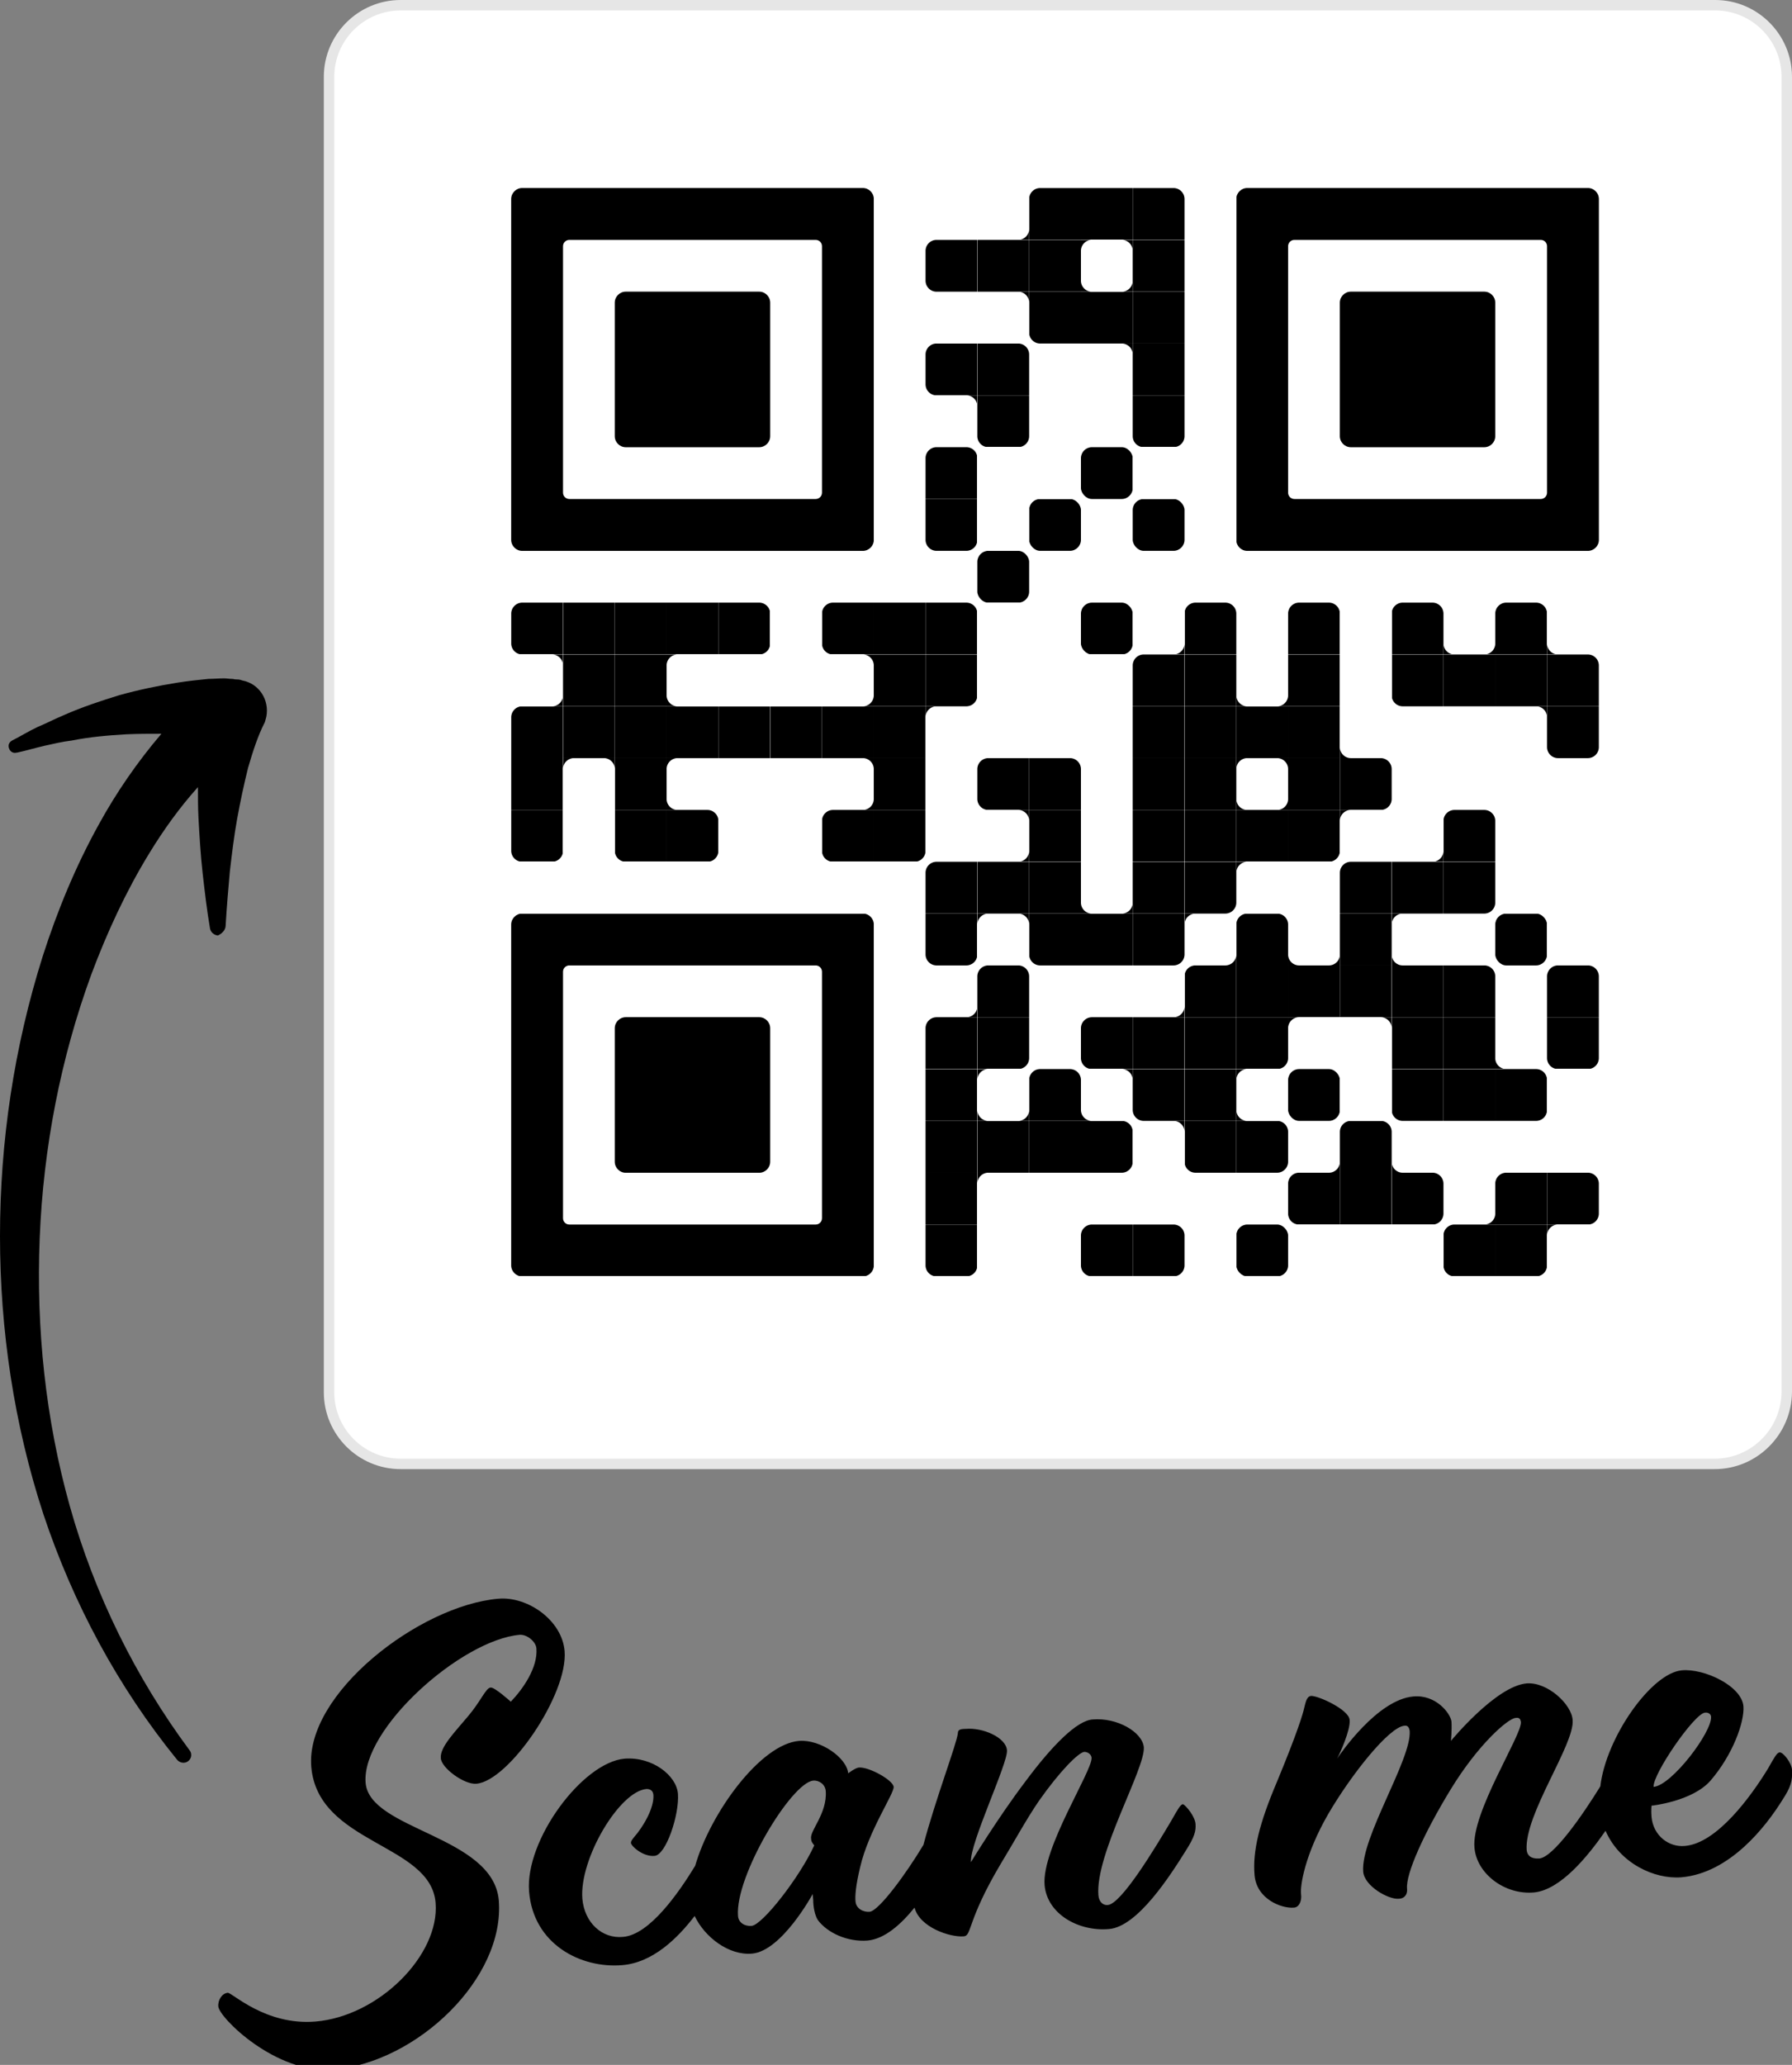 <?xml version="1.0" encoding="utf-8"?>
<!-- Generator: Adobe Illustrator 23.0.4, SVG Export Plug-In . SVG Version: 6.00 Build 0)  -->
<svg version="1.1" id="arrow-frame" xmlns="http://www.w3.org/2000/svg" xmlns:xlink="http://www.w3.org/1999/xlink" x="0px"
	 y="0px" viewBox="0 0 343.1 395.1" style="enable-background:new 0 0 343.1 395.1;" xml:space="preserve">
<rect x="0" y="0" width="343.1" height="395.1" fill="#808080" stroke="none"/>
<style type="text/css">
	.frame-color{fill:#000000;}
	.background-color{fill:#ffffff;}
	.text-color{fill:#FFFFFF;}
	.outline{fill:#E6E6E6;}
</style>
<path id="WhiteBackground" class="background-color" d="M328.4,1H76.7C69.1,1,63,7.2,63,14.7v251.7c0,7.6,6.2,13.7,13.7,13.7h251.6
	c7.6,0,13.7-6.2,13.8-13.7V14.7C342.1,7.1,335.9,1,328.4,1z"/>
<path id="Outline" class="outline" d="M328.3,281.1H76.7c-8.1,0-14.7-6.6-14.7-14.7V14.7C62,6.6,68.6,0,76.7,0h251.7
	c8.1,0,14.7,6.6,14.7,14.7v251.7C343,274.5,336.4,281.1,328.3,281.1z M76.7,2C69.7,2,64,7.7,64,14.7v251.7c0,7,5.7,12.7,12.7,12.7
	h251.6c7,0,12.7-5.7,12.8-12.7V14.7c0-7-5.7-12.7-12.7-12.7H76.7z"/>

	<path id="CallToActionArrow" class="frame-color" d="M43.2,177.1L43.2,177.1
	c0.2-3.4,0.5-6.9,0.8-10.3c0.4-3.4,0.8-6.8,1.4-10.1c0.6-3.3,1.3-6.6,2.1-9.8c0.9-3.1,1.9-6.2,3.2-8.7l0,0c0.1-0.3,0.2-0.7,0.3-1.1
	c0.6-3.2-1.4-6.3-4.6-6.9l-0.3-0.1c-0.4-0.1-0.6-0.1-0.9-0.1c-0.3,0-0.5-0.1-0.8-0.1c-0.5,0-1-0.1-1.5-0.1c-1,0-2,0.1-3,0.1
	c-2,0.2-3.9,0.4-5.8,0.7c-3.8,0.6-7.6,1.4-11.2,2.4c-3.6,1.1-7.2,2.3-10.6,3.8c-1.7,0.7-3.4,1.6-5.1,2.3c-1.7,0.8-3.3,1.8-4.9,2.6
	c-0.5,0.3-0.8,0.8-0.6,1.4c0.2,0.7,0.8,1.1,1.5,0.9h0.1c1.8-0.4,3.5-0.9,5.2-1.3c1.8-0.4,3.5-0.8,5.2-1c3.5-0.7,7-1,10.5-1.2
	c2.2-0.1,4.5-0.1,6.7-0.1c-4.6,5.4-8.6,11.2-11.9,17.2c-4.5,8.1-8,16.6-10.8,25.3C2.7,200.3,0,218.4,0,236.5c0,18,2.7,36.1,8.3,53.2
	c5.7,17.1,14.3,33.1,25.6,47c0.5,0.6,1.4,0.8,2.1,0.3c0.7-0.5,0.8-1.5,0.3-2.1l0,0c-10.4-14-18.2-29.9-22.9-46.6s-6.5-34.2-5.8-51.4
	c0.7-17.3,4-34.4,9.9-50.5c3-8,6.6-15.8,11-23c2.8-4.6,5.9-8.9,9.4-12.8c0,2,0,3.9,0.1,5.9c0.2,3.6,0.4,7.1,0.8,10.6
	c0.4,3.5,0.8,7,1.4,10.5c0.1,0.7,0.7,1.3,1.5,1.4C42.4,178.7,43.2,178,43.2,177.1z"></path>
	<g transform="rotate(-5) translate(-45 15)">
		
	</g>
<path id="CallToAction" class="frame-color" d="M97.8,325.6c2.3-2.4,5.2-6.5,4.9-10.2c-0.1-1.3-1.8-2.7-3.2-2.6c-11.2,1-30.3,18-29.5,28.3
	c0.7,9.1,24.4,10.1,25.5,22.5c1.2,14.9-15.6,31-31.7,32.4c-11,0.9-21.9-10-22-12.1c-0.1-1.2,0.7-2.5,1.8-2.6
	c0.8-0.1,7.2,6.3,16.8,5.5c12.1-1,23.8-12.7,23-22.7c-0.9-11.4-22.5-11.2-23.8-26c-1.2-14,20.7-30.9,35.8-32.2
	c5.6-0.5,12.2,4.1,12.7,10c0.7,8.3-10.7,24.9-16.9,25.4c-2.3,0.2-6.7-3-6.8-4.9c-0.2-2.1,2.7-5,5.2-8c2.4-2.8,3.4-5.4,4.3-5.5
	C94.6,322.7,97.8,325.6,97.8,325.6z M228.9,349c0.1,1.3-0.2,2.5-1.8,5c-3,4.8-9.3,14.7-14.8,15.1c-5.7,0.5-11.8-2.8-12.3-8.4
	c-0.6-7,9.2-21.9,9-24.4c-0.1-0.7-0.8-1.1-1.4-1.1c-1.1,0.1-4.7,3.7-8.7,9.4c-2.4,3.5-4.9,8.1-7.4,12.2c-6.4,10.8-5.4,13.6-7,13.7
	c-2.6,0.2-8.4-1.7-9.4-5.5c-2.6,3.2-5.7,6-9,6.3c-3.9,0.3-7.7-1.5-9.5-3.9c-0.6-0.9-0.9-2.6-0.9-3.8l-0.1-1.2
	c0,0-5.9,10.9-11.6,11.4c-4.5,0.4-9.1-3.2-11-7.2c-3.3,4.3-8,8.9-13.8,9.4c-8,0.7-17.1-4-17.9-14.1c-0.8-9.8,10.2-24.7,18.3-25.4
	c5.3-0.4,9.9,3.2,10.2,6.7c0.3,4-2.3,11.8-4.5,11.9c-2.2,0.2-4.5-1.9-4.5-2.5c0-0.3,0.2-0.6,0.7-1.2c1.5-1.7,3.8-5.4,3.6-8
	c-0.1-0.8-0.6-1.1-1.3-1.1c-5.2,0.4-12.9,13.4-12.3,21c0.4,4.6,3.8,7.7,7.8,7.3c5-0.4,10.5-8.2,13.8-13.6
	c2.9-10.1,12.5-23.3,19.9-23.9c4.1-0.3,9.1,3.2,9.4,6.2c0,0,1.3-1,2-1.1c1.9-0.2,6.6,2.4,6.7,3.7c0.1,1.3-4.8,8.4-6.4,15.3
	c-0.9,3.7-1,5.7-0.9,6.6c0.1,1.4,1.5,2.1,2.7,2c1.8-0.2,7-7.3,10.3-12.8c2.4-9,6.4-19.4,6.6-21.4c0-0.6,0.4-0.8,1.5-0.8
	c3.2-0.3,7.7,1.6,7.9,4.1s-7.2,17.9-6.9,21.4c0,0,5.1-8.4,10.4-15.4c5.2-7,9.9-11.7,12.9-11.9c4.7-0.4,9.5,2.4,9.8,5.3
	c0.3,4.1-9.3,20.4-8.7,28.3c0.1,1.4,1,2,1.8,1.9c2.6-0.2,9-10.8,12.2-16.2c1.3-2.3,1.7-3,2.2-3.1C227.2,345.6,228.8,347.6,228.9,349
	z M158.1,342.7c-0.1-1.3-1.3-2.1-2.4-2c-4.2,0.4-15,18.3-14.4,25.9c0.1,1.3,1.3,2,2.6,1.9c2.1-0.2,9.2-9.3,12-15.4
	c-0.3-0.4-0.6-0.7-0.6-1.3C155,350.3,158.4,347,158.1,342.7z M341.2,344.5c-3,4.8-9.9,13.9-19.3,14.7c-5.2,0.4-11.8-2.7-14.5-8.9
	c-3.4,4.9-8.6,11.3-13.7,11.8c-5.6,0.5-11-3.6-11.4-8.6c-0.6-6.7,9.1-21.5,8.9-24c-0.1-0.6-0.3-0.9-1-0.8
	c-1.5,0.1-7.2,5.1-12.4,13.6c-5.2,8.5-8.7,16.3-8.4,19.1c0.1,1.3-0.7,1.9-1.6,1.9c-1.9,0.2-6.6-2.4-6.8-5.2
	c-0.5-6.5,9.3-21.5,8.9-26.9c-0.1-0.7-0.4-1.1-1-1c-2.9,0.2-10.1,9.2-14.6,16.9c-4.5,7.8-5.4,13.8-5.2,15.3s-0.5,2.6-1.4,2.6
	c-2.3,0.2-7.1-1.6-7.5-6.2s0.9-9.9,4.3-17.9c3.9-9.4,5-13.1,5.2-14.1c0.3-1.2,0.5-2.2,1.3-2.3c1.3-0.1,7.3,2.6,7.4,4.6
	c0.2,1.9-1.9,6.5-2.4,7.4c0.6-0.9,7.7-11.3,14.6-11.9c4.3-0.4,7.1,3.2,7.3,4.8c0.1,1.6-0.1,3.7-0.1,3.7s8.6-10.5,14.5-11
	c4-0.3,8.6,4,8.8,7c0.4,4.7-9.3,18.1-8.8,24.9c0.1,1,0.8,1.7,2.4,1.6c2.7-0.2,8.3-8.3,11.7-13.8c1.1-9.4,9.8-21.7,15.6-22.2
	c4.3-0.4,11.5,3,11.8,6.9c0.2,3-2,9.2-6.3,14.2c-3.5,4-11.3,4.8-11.3,4.8s-0.1,1,0,2.1c0.3,3.6,3.3,5.9,6.4,5.6
	c6.1-0.5,12.6-9.4,15.9-14.8c1.3-2.3,1.7-3,2.2-3.1c0.7-0.1,2.3,2,2.4,3.3C343.2,340.8,342.9,341.9,341.2,344.5z M316.6,341.9
	c3.5-0.3,11.2-10.5,11-13.4c0-0.5-0.5-0.9-1.2-0.8C324.3,328,316.4,339.5,316.6,341.9z"/>

<svg xmlns="http://www.w3.org/2000/svg" xmlns:xlink="http://www.w3.org/1999/xlink" version="1.1" width="268" height="268" viewBox="0 0 2000 2000" x="68" y="6.1" shape-rendering="crispEdges"><defs/><rect x="0" y="0" width="2000" height="2000" fill="#ffffff"/><svg viewBox="0 0 4 4" x="889" y="223" width="74" height="74" shape-rendering="auto"><path fill="#000000" d="M3.15,4A0.85,0.85,0,0,0,4,3.15V4Z"/></svg><svg viewBox="0 0 4 4" x="963" y="223" width="74" height="74" shape-rendering="auto"><path fill="#000000" d="M0.85,0A0.85,0.85,0,0,0,0,0.85V4H4V0H0.85Z"/></svg><svg viewBox="0 0 4 4" x="1037" y="223" width="74" height="74" shape-rendering="auto"><rect fill="#000000" width="4" height="4"/></svg><svg viewBox="0 0 4 4" x="1111" y="223" width="74" height="74" shape-rendering="auto"><path fill="#000000" d="M3.15,0A0.85,0.85,0,0,1,4,0.85V4H0V0H3.15Z"/></svg><svg viewBox="0 0 4 4" x="815" y="297" width="74" height="74" shape-rendering="auto"><path fill="#000000" d="M3.15,0H0.85A0.85,0.85,0,0,0,0,0.85v2.3A0.85,0.85,0,0,0,0.85,4H4V0Z"/></svg><svg viewBox="0 0 4 4" x="889" y="297" width="74" height="74" shape-rendering="auto"><rect fill="#000000" width="4" height="4"/></svg><svg viewBox="0 0 4 4" x="963" y="297" width="74" height="74" shape-rendering="auto"><rect fill="#000000" width="4" height="4"/></svg><svg viewBox="0 0 4 4" x="1037" y="297" width="74" height="74" shape-rendering="auto"><path fill="#000000" d="M0.85,0H0V0.85A0.85,0.85,0,0,1,0.85,0Z"/></svg><svg viewBox="0 0 4 4" x="1037" y="297" width="74" height="74" shape-rendering="auto"><path fill="#000000" d="M4,0.85V0H3.15A0.85,0.85,0,0,1,4,0.85Z"/></svg><svg viewBox="0 0 4 4" x="1037" y="297" width="74" height="74" shape-rendering="auto"><path fill="#000000" d="M3.15,4A0.85,0.85,0,0,0,4,3.15V4Z"/></svg><svg viewBox="0 0 4 4" x="1037" y="297" width="74" height="74" shape-rendering="auto"><path fill="#000000" d="M0.85,4A0.85,0.85,0,0,1,0,3.15V4Z"/></svg><svg viewBox="0 0 4 4" x="1111" y="297" width="74" height="74" shape-rendering="auto"><rect fill="#000000" width="4" height="4"/></svg><svg viewBox="0 0 4 4" x="889" y="371" width="74" height="74" shape-rendering="auto"><path fill="#000000" d="M4,0.85V0H3.15A0.85,0.85,0,0,1,4,0.85Z"/></svg><svg viewBox="0 0 4 4" x="963" y="371" width="74" height="74" shape-rendering="auto"><path fill="#000000" d="M0,3.15A0.85,0.85,0,0,0,0.85,4H4V0H0V3.15Z"/></svg><svg viewBox="0 0 4 4" x="1037" y="371" width="74" height="74" shape-rendering="auto"><rect fill="#000000" width="4" height="4"/></svg><svg viewBox="0 0 4 4" x="1111" y="371" width="74" height="74" shape-rendering="auto"><rect fill="#000000" width="4" height="4"/></svg><svg viewBox="0 0 4 4" x="815" y="445" width="74" height="74" shape-rendering="auto"><path fill="#000000" d="M3.15,0H0.85A0.85,0.85,0,0,0,0,0.85v2.3A0.85,0.85,0,0,0,0.85,4H4V0Z"/></svg><svg viewBox="0 0 4 4" x="889" y="445" width="74" height="74" shape-rendering="auto"><path fill="#000000" d="M3.15,0A0.85,0.85,0,0,1,4,0.85V4H0V0H3.15Z"/></svg><svg viewBox="0 0 4 4" x="1037" y="445" width="74" height="74" shape-rendering="auto"><path fill="#000000" d="M4,0.85V0H3.15A0.85,0.85,0,0,1,4,0.85Z"/></svg><svg viewBox="0 0 4 4" x="1111" y="445" width="74" height="74" shape-rendering="auto"><rect fill="#000000" width="4" height="4"/></svg><svg viewBox="0 0 4 4" x="815" y="519" width="74" height="74" shape-rendering="auto"><path fill="#000000" d="M4,0.85V0H3.15A0.85,0.85,0,0,1,4,0.85Z"/></svg><svg viewBox="0 0 4 4" x="889" y="519" width="74" height="74" shape-rendering="auto"><path fill="#000000" d="M0,3.15A0.85,0.85,0,0,0,0.85,4h2.3A0.85,0.85,0,0,0,4,3.15V0H0V3.15Z"/></svg><svg viewBox="0 0 4 4" x="1111" y="519" width="74" height="74" shape-rendering="auto"><path fill="#000000" d="M0,3.15A0.85,0.85,0,0,0,0.85,4h2.3A0.85,0.85,0,0,0,4,3.15V0H0V3.15Z"/></svg><svg viewBox="0 0 4 4" x="815" y="593" width="74" height="74" shape-rendering="auto"><path fill="#000000" d="M4,3.15V0.85A0.85,0.85,0,0,0,3.15,0H0.85A0.85,0.85,0,0,0,0,0.85V4H4Z"/></svg><svg viewBox="0 0 4 4" x="1037" y="593" width="74" height="74" shape-rendering="auto"><rect fill="#000000" width="4" height="4" rx="0.85"/></svg><svg viewBox="0 0 4 4" x="815" y="667" width="74" height="74" shape-rendering="auto"><path fill="#000000" d="M0,3.15A0.85,0.85,0,0,0,0.85,4h2.3A0.85,0.85,0,0,0,4,3.15V0H0V3.15Z"/></svg><svg viewBox="0 0 4 4" x="963" y="667" width="74" height="74" shape-rendering="auto"><rect fill="#000000" width="4" height="4" rx="0.85"/></svg><svg viewBox="0 0 4 4" x="1111" y="667" width="74" height="74" shape-rendering="auto"><rect fill="#000000" width="4" height="4" rx="0.85"/></svg><svg viewBox="0 0 4 4" x="889" y="741" width="74" height="74" shape-rendering="auto"><rect fill="#000000" width="4" height="4" rx="0.85"/></svg><svg viewBox="0 0 4 4" x="223" y="815" width="74" height="74" shape-rendering="auto"><path fill="#000000" d="M3.15,0H0.85A0.85,0.85,0,0,0,0,0.85v2.3A0.85,0.85,0,0,0,0.85,4H4V0Z"/></svg><svg viewBox="0 0 4 4" x="297" y="815" width="74" height="74" shape-rendering="auto"><rect fill="#000000" width="4" height="4"/></svg><svg viewBox="0 0 4 4" x="371" y="815" width="74" height="74" shape-rendering="auto"><rect fill="#000000" width="4" height="4"/></svg><svg viewBox="0 0 4 4" x="445" y="815" width="74" height="74" shape-rendering="auto"><rect fill="#000000" width="4" height="4"/></svg><svg viewBox="0 0 4 4" x="519" y="815" width="74" height="74" shape-rendering="auto"><path fill="#000000" d="M0.85,4h2.3A0.85,0.85,0,0,0,4,3.15V0.85A0.85,0.85,0,0,0,3.15,0H0V4Z"/></svg><svg viewBox="0 0 4 4" x="667" y="815" width="74" height="74" shape-rendering="auto"><path fill="#000000" d="M3.15,0H0.85A0.85,0.85,0,0,0,0,0.85v2.3A0.85,0.85,0,0,0,0.85,4H4V0Z"/></svg><svg viewBox="0 0 4 4" x="741" y="815" width="74" height="74" shape-rendering="auto"><rect fill="#000000" width="4" height="4"/></svg><svg viewBox="0 0 4 4" x="815" y="815" width="74" height="74" shape-rendering="auto"><path fill="#000000" d="M3.15,0A0.85,0.85,0,0,1,4,0.85V4H0V0H3.15Z"/></svg><svg viewBox="0 0 4 4" x="1037" y="815" width="74" height="74" shape-rendering="auto"><rect fill="#000000" width="4" height="4" rx="0.85"/></svg><svg viewBox="0 0 4 4" x="1111" y="815" width="74" height="74" shape-rendering="auto"><path fill="#000000" d="M3.15,4A0.85,0.85,0,0,0,4,3.15V4Z"/></svg><svg viewBox="0 0 4 4" x="1185" y="815" width="74" height="74" shape-rendering="auto"><path fill="#000000" d="M4,3.15V0.85A0.85,0.85,0,0,0,3.15,0H0.85A0.85,0.85,0,0,0,0,0.85V4H4Z"/></svg><svg viewBox="0 0 4 4" x="1333" y="815" width="74" height="74" shape-rendering="auto"><path fill="#000000" d="M4,3.15V0.85A0.85,0.85,0,0,0,3.15,0H0.85A0.85,0.85,0,0,0,0,0.85V4H4Z"/></svg><svg viewBox="0 0 4 4" x="1481" y="815" width="74" height="74" shape-rendering="auto"><path fill="#000000" d="M4,3.15V0.85A0.85,0.85,0,0,0,3.15,0H0.85A0.85,0.85,0,0,0,0,0.85V4H4Z"/></svg><svg viewBox="0 0 4 4" x="1555" y="815" width="74" height="74" shape-rendering="auto"><path fill="#000000" d="M3.15,4A0.85,0.85,0,0,0,4,3.15V4Z"/></svg><svg viewBox="0 0 4 4" x="1555" y="815" width="74" height="74" shape-rendering="auto"><path fill="#000000" d="M0.85,4A0.85,0.85,0,0,1,0,3.15V4Z"/></svg><svg viewBox="0 0 4 4" x="1629" y="815" width="74" height="74" shape-rendering="auto"><path fill="#000000" d="M4,3.15V0.85A0.85,0.85,0,0,0,3.15,0H0.85A0.85,0.85,0,0,0,0,0.85V4H4Z"/></svg><svg viewBox="0 0 4 4" x="1703" y="815" width="74" height="74" shape-rendering="auto"><path fill="#000000" d="M0.85,4A0.85,0.85,0,0,1,0,3.15V4Z"/></svg><svg viewBox="0 0 4 4" x="223" y="889" width="74" height="74" shape-rendering="auto"><path fill="#000000" d="M4,0.85V0H3.15A0.85,0.85,0,0,1,4,0.85Z"/></svg><svg viewBox="0 0 4 4" x="223" y="889" width="74" height="74" shape-rendering="auto"><path fill="#000000" d="M3.15,4A0.85,0.85,0,0,0,4,3.15V4Z"/></svg><svg viewBox="0 0 4 4" x="297" y="889" width="74" height="74" shape-rendering="auto"><rect fill="#000000" width="4" height="4"/></svg><svg viewBox="0 0 4 4" x="371" y="889" width="74" height="74" shape-rendering="auto"><rect fill="#000000" width="4" height="4"/></svg><svg viewBox="0 0 4 4" x="445" y="889" width="74" height="74" shape-rendering="auto"><path fill="#000000" d="M0.85,0H0V0.85A0.85,0.85,0,0,1,0.85,0Z"/></svg><svg viewBox="0 0 4 4" x="445" y="889" width="74" height="74" shape-rendering="auto"><path fill="#000000" d="M0.85,4A0.85,0.85,0,0,1,0,3.15V4Z"/></svg><svg viewBox="0 0 4 4" x="667" y="889" width="74" height="74" shape-rendering="auto"><path fill="#000000" d="M4,0.85V0H3.15A0.85,0.85,0,0,1,4,0.85Z"/></svg><svg viewBox="0 0 4 4" x="667" y="889" width="74" height="74" shape-rendering="auto"><path fill="#000000" d="M3.15,4A0.85,0.85,0,0,0,4,3.15V4Z"/></svg><svg viewBox="0 0 4 4" x="741" y="889" width="74" height="74" shape-rendering="auto"><rect fill="#000000" width="4" height="4"/></svg><svg viewBox="0 0 4 4" x="815" y="889" width="74" height="74" shape-rendering="auto"><path fill="#000000" d="M4,3.15A0.85,0.85,0,0,1,3.15,4H0V0H4V3.15Z"/></svg><svg viewBox="0 0 4 4" x="1111" y="889" width="74" height="74" shape-rendering="auto"><path fill="#000000" d="M0.85,0A0.85,0.85,0,0,0,0,0.85V4H4V0H0.85Z"/></svg><svg viewBox="0 0 4 4" x="1185" y="889" width="74" height="74" shape-rendering="auto"><rect fill="#000000" width="4" height="4"/></svg><svg viewBox="0 0 4 4" x="1259" y="889" width="74" height="74" shape-rendering="auto"><path fill="#000000" d="M3.15,4A0.85,0.85,0,0,0,4,3.15V4Z"/></svg><svg viewBox="0 0 4 4" x="1259" y="889" width="74" height="74" shape-rendering="auto"><path fill="#000000" d="M0.85,4A0.85,0.85,0,0,1,0,3.15V4Z"/></svg><svg viewBox="0 0 4 4" x="1333" y="889" width="74" height="74" shape-rendering="auto"><rect fill="#000000" width="4" height="4"/></svg><svg viewBox="0 0 4 4" x="1481" y="889" width="74" height="74" shape-rendering="auto"><path fill="#000000" d="M0,3.15A0.85,0.85,0,0,0,0.85,4H4V0H0V3.15Z"/></svg><svg viewBox="0 0 4 4" x="1555" y="889" width="74" height="74" shape-rendering="auto"><rect fill="#000000" width="4" height="4"/></svg><svg viewBox="0 0 4 4" x="1629" y="889" width="74" height="74" shape-rendering="auto"><rect fill="#000000" width="4" height="4"/></svg><svg viewBox="0 0 4 4" x="1703" y="889" width="74" height="74" shape-rendering="auto"><path fill="#000000" d="M3.15,0A0.85,0.85,0,0,1,4,0.85V4H0V0H3.15Z"/></svg><svg viewBox="0 0 4 4" x="223" y="963" width="74" height="74" shape-rendering="auto"><path fill="#000000" d="M0.85,0A0.85,0.85,0,0,0,0,0.85V4H4V0H0.85Z"/></svg><svg viewBox="0 0 4 4" x="297" y="963" width="74" height="74" shape-rendering="auto"><rect fill="#000000" width="4" height="4"/></svg><svg viewBox="0 0 4 4" x="371" y="963" width="74" height="74" shape-rendering="auto"><rect fill="#000000" width="4" height="4"/></svg><svg viewBox="0 0 4 4" x="445" y="963" width="74" height="74" shape-rendering="auto"><rect fill="#000000" width="4" height="4"/></svg><svg viewBox="0 0 4 4" x="519" y="963" width="74" height="74" shape-rendering="auto"><rect fill="#000000" width="4" height="4"/></svg><svg viewBox="0 0 4 4" x="593" y="963" width="74" height="74" shape-rendering="auto"><rect fill="#000000" width="4" height="4"/></svg><svg viewBox="0 0 4 4" x="667" y="963" width="74" height="74" shape-rendering="auto"><rect fill="#000000" width="4" height="4"/></svg><svg viewBox="0 0 4 4" x="741" y="963" width="74" height="74" shape-rendering="auto"><rect fill="#000000" width="4" height="4"/></svg><svg viewBox="0 0 4 4" x="815" y="963" width="74" height="74" shape-rendering="auto"><path fill="#000000" d="M0.85,0H0V0.85A0.85,0.85,0,0,1,0.85,0Z"/></svg><svg viewBox="0 0 4 4" x="1111" y="963" width="74" height="74" shape-rendering="auto"><rect fill="#000000" width="4" height="4"/></svg><svg viewBox="0 0 4 4" x="1185" y="963" width="74" height="74" shape-rendering="auto"><rect fill="#000000" width="4" height="4"/></svg><svg viewBox="0 0 4 4" x="1259" y="963" width="74" height="74" shape-rendering="auto"><rect fill="#000000" width="4" height="4"/></svg><svg viewBox="0 0 4 4" x="1333" y="963" width="74" height="74" shape-rendering="auto"><rect fill="#000000" width="4" height="4"/></svg><svg viewBox="0 0 4 4" x="1407" y="963" width="74" height="74" shape-rendering="auto"><path fill="#000000" d="M0.85,4A0.85,0.85,0,0,1,0,3.15V4Z"/></svg><svg viewBox="0 0 4 4" x="1629" y="963" width="74" height="74" shape-rendering="auto"><path fill="#000000" d="M4,0.85V0H3.15A0.85,0.85,0,0,1,4,0.85Z"/></svg><svg viewBox="0 0 4 4" x="1703" y="963" width="74" height="74" shape-rendering="auto"><path fill="#000000" d="M0,3.15A0.85,0.85,0,0,0,0.85,4h2.3A0.85,0.85,0,0,0,4,3.15V0H0V3.15Z"/></svg><svg viewBox="0 0 4 4" x="223" y="1037" width="74" height="74" shape-rendering="auto"><rect fill="#000000" width="4" height="4"/></svg><svg viewBox="0 0 4 4" x="297" y="1037" width="74" height="74" shape-rendering="auto"><path fill="#000000" d="M0.85,0H0V0.85A0.85,0.85,0,0,1,0.85,0Z"/></svg><svg viewBox="0 0 4 4" x="297" y="1037" width="74" height="74" shape-rendering="auto"><path fill="#000000" d="M4,0.85V0H3.15A0.85,0.85,0,0,1,4,0.85Z"/></svg><svg viewBox="0 0 4 4" x="371" y="1037" width="74" height="74" shape-rendering="auto"><rect fill="#000000" width="4" height="4"/></svg><svg viewBox="0 0 4 4" x="445" y="1037" width="74" height="74" shape-rendering="auto"><path fill="#000000" d="M0.85,0H0V0.85A0.85,0.85,0,0,1,0.85,0Z"/></svg><svg viewBox="0 0 4 4" x="445" y="1037" width="74" height="74" shape-rendering="auto"><path fill="#000000" d="M0.85,4A0.85,0.85,0,0,1,0,3.15V4Z"/></svg><svg viewBox="0 0 4 4" x="667" y="1037" width="74" height="74" shape-rendering="auto"><path fill="#000000" d="M4,0.85V0H3.15A0.85,0.85,0,0,1,4,0.85Z"/></svg><svg viewBox="0 0 4 4" x="667" y="1037" width="74" height="74" shape-rendering="auto"><path fill="#000000" d="M3.15,4A0.85,0.85,0,0,0,4,3.15V4Z"/></svg><svg viewBox="0 0 4 4" x="741" y="1037" width="74" height="74" shape-rendering="auto"><rect fill="#000000" width="4" height="4"/></svg><svg viewBox="0 0 4 4" x="889" y="1037" width="74" height="74" shape-rendering="auto"><path fill="#000000" d="M3.15,0H0.85A0.85,0.85,0,0,0,0,0.85v2.3A0.85,0.85,0,0,0,0.85,4H4V0Z"/></svg><svg viewBox="0 0 4 4" x="963" y="1037" width="74" height="74" shape-rendering="auto"><path fill="#000000" d="M3.15,0A0.85,0.85,0,0,1,4,0.85V4H0V0H3.15Z"/></svg><svg viewBox="0 0 4 4" x="1111" y="1037" width="74" height="74" shape-rendering="auto"><rect fill="#000000" width="4" height="4"/></svg><svg viewBox="0 0 4 4" x="1185" y="1037" width="74" height="74" shape-rendering="auto"><rect fill="#000000" width="4" height="4"/></svg><svg viewBox="0 0 4 4" x="1259" y="1037" width="74" height="74" shape-rendering="auto"><path fill="#000000" d="M0.85,0H0V0.85A0.85,0.85,0,0,1,0.85,0Z"/></svg><svg viewBox="0 0 4 4" x="1259" y="1037" width="74" height="74" shape-rendering="auto"><path fill="#000000" d="M4,0.85V0H3.15A0.85,0.85,0,0,1,4,0.85Z"/></svg><svg viewBox="0 0 4 4" x="1259" y="1037" width="74" height="74" shape-rendering="auto"><path fill="#000000" d="M3.15,4A0.85,0.85,0,0,0,4,3.15V4Z"/></svg><svg viewBox="0 0 4 4" x="1259" y="1037" width="74" height="74" shape-rendering="auto"><path fill="#000000" d="M0.85,4A0.85,0.85,0,0,1,0,3.15V4Z"/></svg><svg viewBox="0 0 4 4" x="1333" y="1037" width="74" height="74" shape-rendering="auto"><rect fill="#000000" width="4" height="4"/></svg><svg viewBox="0 0 4 4" x="1407" y="1037" width="74" height="74" shape-rendering="auto"><path fill="#000000" d="M0.85,4h2.3A0.85,0.85,0,0,0,4,3.15V0.85A0.85,0.85,0,0,0,3.15,0H0V4Z"/></svg><svg viewBox="0 0 4 4" x="223" y="1111" width="74" height="74" shape-rendering="auto"><path fill="#000000" d="M0,3.15A0.85,0.85,0,0,0,0.85,4h2.3A0.85,0.85,0,0,0,4,3.15V0H0V3.15Z"/></svg><svg viewBox="0 0 4 4" x="371" y="1111" width="74" height="74" shape-rendering="auto"><path fill="#000000" d="M0,3.15A0.85,0.85,0,0,0,0.85,4H4V0H0V3.15Z"/></svg><svg viewBox="0 0 4 4" x="445" y="1111" width="74" height="74" shape-rendering="auto"><path fill="#000000" d="M0.85,4h2.3A0.85,0.85,0,0,0,4,3.15V0.85A0.85,0.85,0,0,0,3.15,0H0V4Z"/></svg><svg viewBox="0 0 4 4" x="667" y="1111" width="74" height="74" shape-rendering="auto"><path fill="#000000" d="M3.15,0H0.85A0.85,0.85,0,0,0,0,0.85v2.3A0.85,0.85,0,0,0,0.85,4H4V0Z"/></svg><svg viewBox="0 0 4 4" x="741" y="1111" width="74" height="74" shape-rendering="auto"><path fill="#000000" d="M4,3.15A0.85,0.85,0,0,1,3.15,4H0V0H4V3.15Z"/></svg><svg viewBox="0 0 4 4" x="889" y="1111" width="74" height="74" shape-rendering="auto"><path fill="#000000" d="M4,0.85V0H3.15A0.85,0.85,0,0,1,4,0.85Z"/></svg><svg viewBox="0 0 4 4" x="889" y="1111" width="74" height="74" shape-rendering="auto"><path fill="#000000" d="M3.15,4A0.85,0.85,0,0,0,4,3.15V4Z"/></svg><svg viewBox="0 0 4 4" x="963" y="1111" width="74" height="74" shape-rendering="auto"><rect fill="#000000" width="4" height="4"/></svg><svg viewBox="0 0 4 4" x="1111" y="1111" width="74" height="74" shape-rendering="auto"><rect fill="#000000" width="4" height="4"/></svg><svg viewBox="0 0 4 4" x="1185" y="1111" width="74" height="74" shape-rendering="auto"><rect fill="#000000" width="4" height="4"/></svg><svg viewBox="0 0 4 4" x="1259" y="1111" width="74" height="74" shape-rendering="auto"><rect fill="#000000" width="4" height="4"/></svg><svg viewBox="0 0 4 4" x="1333" y="1111" width="74" height="74" shape-rendering="auto"><path fill="#000000" d="M4,3.15A0.85,0.85,0,0,1,3.15,4H0V0H4V3.15Z"/></svg><svg viewBox="0 0 4 4" x="1407" y="1111" width="74" height="74" shape-rendering="auto"><path fill="#000000" d="M0.85,0H0V0.85A0.85,0.85,0,0,1,0.85,0Z"/></svg><svg viewBox="0 0 4 4" x="1481" y="1111" width="74" height="74" shape-rendering="auto"><path fill="#000000" d="M3.15,4A0.85,0.85,0,0,0,4,3.15V4Z"/></svg><svg viewBox="0 0 4 4" x="1555" y="1111" width="74" height="74" shape-rendering="auto"><path fill="#000000" d="M4,3.15V0.85A0.85,0.85,0,0,0,3.15,0H0.85A0.85,0.85,0,0,0,0,0.85V4H4Z"/></svg><svg viewBox="0 0 4 4" x="815" y="1185" width="74" height="74" shape-rendering="auto"><path fill="#000000" d="M0.85,0A0.85,0.85,0,0,0,0,0.85V4H4V0H0.85Z"/></svg><svg viewBox="0 0 4 4" x="889" y="1185" width="74" height="74" shape-rendering="auto"><rect fill="#000000" width="4" height="4"/></svg><svg viewBox="0 0 4 4" x="963" y="1185" width="74" height="74" shape-rendering="auto"><rect fill="#000000" width="4" height="4"/></svg><svg viewBox="0 0 4 4" x="1037" y="1185" width="74" height="74" shape-rendering="auto"><path fill="#000000" d="M3.15,4A0.85,0.85,0,0,0,4,3.15V4Z"/></svg><svg viewBox="0 0 4 4" x="1037" y="1185" width="74" height="74" shape-rendering="auto"><path fill="#000000" d="M0.85,4A0.85,0.85,0,0,1,0,3.15V4Z"/></svg><svg viewBox="0 0 4 4" x="1111" y="1185" width="74" height="74" shape-rendering="auto"><rect fill="#000000" width="4" height="4"/></svg><svg viewBox="0 0 4 4" x="1185" y="1185" width="74" height="74" shape-rendering="auto"><path fill="#000000" d="M4,3.15A0.85,0.85,0,0,1,3.15,4H0V0H4V3.15Z"/></svg><svg viewBox="0 0 4 4" x="1259" y="1185" width="74" height="74" shape-rendering="auto"><path fill="#000000" d="M0.85,0H0V0.85A0.85,0.85,0,0,1,0.85,0Z"/></svg><svg viewBox="0 0 4 4" x="1407" y="1185" width="74" height="74" shape-rendering="auto"><path fill="#000000" d="M0.85,0A0.85,0.85,0,0,0,0,0.85V4H4V0H0.85Z"/></svg><svg viewBox="0 0 4 4" x="1481" y="1185" width="74" height="74" shape-rendering="auto"><rect fill="#000000" width="4" height="4"/></svg><svg viewBox="0 0 4 4" x="1555" y="1185" width="74" height="74" shape-rendering="auto"><path fill="#000000" d="M4,3.15A0.85,0.85,0,0,1,3.15,4H0V0H4V3.15Z"/></svg><svg viewBox="0 0 4 4" x="815" y="1259" width="74" height="74" shape-rendering="auto"><path fill="#000000" d="M0,3.15A0.85,0.85,0,0,0,0.85,4h2.3A0.85,0.85,0,0,0,4,3.15V0H0V3.15Z"/></svg><svg viewBox="0 0 4 4" x="889" y="1259" width="74" height="74" shape-rendering="auto"><path fill="#000000" d="M0.85,0H0V0.85A0.85,0.85,0,0,1,0.85,0Z"/></svg><svg viewBox="0 0 4 4" x="889" y="1259" width="74" height="74" shape-rendering="auto"><path fill="#000000" d="M4,0.85V0H3.15A0.85,0.85,0,0,1,4,0.85Z"/></svg><svg viewBox="0 0 4 4" x="963" y="1259" width="74" height="74" shape-rendering="auto"><path fill="#000000" d="M0,3.15A0.85,0.85,0,0,0,0.85,4H4V0H0V3.15Z"/></svg><svg viewBox="0 0 4 4" x="1037" y="1259" width="74" height="74" shape-rendering="auto"><rect fill="#000000" width="4" height="4"/></svg><svg viewBox="0 0 4 4" x="1111" y="1259" width="74" height="74" shape-rendering="auto"><path fill="#000000" d="M4,3.15A0.85,0.85,0,0,1,3.15,4H0V0H4V3.15Z"/></svg><svg viewBox="0 0 4 4" x="1185" y="1259" width="74" height="74" shape-rendering="auto"><path fill="#000000" d="M0.85,0H0V0.85A0.85,0.85,0,0,1,0.85,0Z"/></svg><svg viewBox="0 0 4 4" x="1185" y="1259" width="74" height="74" shape-rendering="auto"><path fill="#000000" d="M3.15,4A0.85,0.85,0,0,0,4,3.15V4Z"/></svg><svg viewBox="0 0 4 4" x="1259" y="1259" width="74" height="74" shape-rendering="auto"><path fill="#000000" d="M4,3.15V0.85A0.85,0.85,0,0,0,3.15,0H0.85A0.85,0.85,0,0,0,0,0.85V4H4Z"/></svg><svg viewBox="0 0 4 4" x="1333" y="1259" width="74" height="74" shape-rendering="auto"><path fill="#000000" d="M3.15,4A0.85,0.85,0,0,0,4,3.15V4Z"/></svg><svg viewBox="0 0 4 4" x="1333" y="1259" width="74" height="74" shape-rendering="auto"><path fill="#000000" d="M0.85,4A0.85,0.85,0,0,1,0,3.15V4Z"/></svg><svg viewBox="0 0 4 4" x="1407" y="1259" width="74" height="74" shape-rendering="auto"><rect fill="#000000" width="4" height="4"/></svg><svg viewBox="0 0 4 4" x="1481" y="1259" width="74" height="74" shape-rendering="auto"><path fill="#000000" d="M0.85,0H0V0.85A0.85,0.85,0,0,1,0.85,0Z"/></svg><svg viewBox="0 0 4 4" x="1481" y="1259" width="74" height="74" shape-rendering="auto"><path fill="#000000" d="M0.85,4A0.85,0.85,0,0,1,0,3.15V4Z"/></svg><svg viewBox="0 0 4 4" x="1629" y="1259" width="74" height="74" shape-rendering="auto"><rect fill="#000000" width="4" height="4" rx="0.85"/></svg><svg viewBox="0 0 4 4" x="815" y="1333" width="74" height="74" shape-rendering="auto"><path fill="#000000" d="M3.15,4A0.85,0.85,0,0,0,4,3.15V4Z"/></svg><svg viewBox="0 0 4 4" x="889" y="1333" width="74" height="74" shape-rendering="auto"><path fill="#000000" d="M4,3.15V0.85A0.85,0.85,0,0,0,3.15,0H0.85A0.85,0.85,0,0,0,0,0.85V4H4Z"/></svg><svg viewBox="0 0 4 4" x="1111" y="1333" width="74" height="74" shape-rendering="auto"><path fill="#000000" d="M3.15,4A0.85,0.85,0,0,0,4,3.15V4Z"/></svg><svg viewBox="0 0 4 4" x="1185" y="1333" width="74" height="74" shape-rendering="auto"><path fill="#000000" d="M0.85,0A0.85,0.85,0,0,0,0,0.85V4H4V0H0.85Z"/></svg><svg viewBox="0 0 4 4" x="1259" y="1333" width="74" height="74" shape-rendering="auto"><rect fill="#000000" width="4" height="4"/></svg><svg viewBox="0 0 4 4" x="1333" y="1333" width="74" height="74" shape-rendering="auto"><rect fill="#000000" width="4" height="4"/></svg><svg viewBox="0 0 4 4" x="1407" y="1333" width="74" height="74" shape-rendering="auto"><rect fill="#000000" width="4" height="4"/></svg><svg viewBox="0 0 4 4" x="1481" y="1333" width="74" height="74" shape-rendering="auto"><rect fill="#000000" width="4" height="4"/></svg><svg viewBox="0 0 4 4" x="1555" y="1333" width="74" height="74" shape-rendering="auto"><path fill="#000000" d="M3.15,0A0.85,0.85,0,0,1,4,0.85V4H0V0H3.15Z"/></svg><svg viewBox="0 0 4 4" x="1703" y="1333" width="74" height="74" shape-rendering="auto"><path fill="#000000" d="M4,3.15V0.85A0.85,0.85,0,0,0,3.15,0H0.85A0.85,0.85,0,0,0,0,0.85V4H4Z"/></svg><svg viewBox="0 0 4 4" x="815" y="1407" width="74" height="74" shape-rendering="auto"><path fill="#000000" d="M0.85,0A0.85,0.85,0,0,0,0,0.85V4H4V0H0.85Z"/></svg><svg viewBox="0 0 4 4" x="889" y="1407" width="74" height="74" shape-rendering="auto"><path fill="#000000" d="M4,3.15A0.85,0.85,0,0,1,3.15,4H0V0H4V3.15Z"/></svg><svg viewBox="0 0 4 4" x="1037" y="1407" width="74" height="74" shape-rendering="auto"><path fill="#000000" d="M3.15,0H0.85A0.85,0.85,0,0,0,0,0.85v2.3A0.85,0.85,0,0,0,0.85,4H4V0Z"/></svg><svg viewBox="0 0 4 4" x="1111" y="1407" width="74" height="74" shape-rendering="auto"><rect fill="#000000" width="4" height="4"/></svg><svg viewBox="0 0 4 4" x="1185" y="1407" width="74" height="74" shape-rendering="auto"><rect fill="#000000" width="4" height="4"/></svg><svg viewBox="0 0 4 4" x="1259" y="1407" width="74" height="74" shape-rendering="auto"><path fill="#000000" d="M4,3.15A0.85,0.85,0,0,1,3.15,4H0V0H4V3.15Z"/></svg><svg viewBox="0 0 4 4" x="1333" y="1407" width="74" height="74" shape-rendering="auto"><path fill="#000000" d="M0.85,0H0V0.85A0.85,0.85,0,0,1,0.85,0Z"/></svg><svg viewBox="0 0 4 4" x="1407" y="1407" width="74" height="74" shape-rendering="auto"><path fill="#000000" d="M4,0.85V0H3.15A0.85,0.85,0,0,1,4,0.85Z"/></svg><svg viewBox="0 0 4 4" x="1481" y="1407" width="74" height="74" shape-rendering="auto"><rect fill="#000000" width="4" height="4"/></svg><svg viewBox="0 0 4 4" x="1555" y="1407" width="74" height="74" shape-rendering="auto"><rect fill="#000000" width="4" height="4"/></svg><svg viewBox="0 0 4 4" x="1629" y="1407" width="74" height="74" shape-rendering="auto"><path fill="#000000" d="M0.85,4A0.85,0.85,0,0,1,0,3.15V4Z"/></svg><svg viewBox="0 0 4 4" x="1703" y="1407" width="74" height="74" shape-rendering="auto"><path fill="#000000" d="M0,3.15A0.85,0.85,0,0,0,0.85,4h2.3A0.85,0.85,0,0,0,4,3.15V0H0V3.15Z"/></svg><svg viewBox="0 0 4 4" x="815" y="1481" width="74" height="74" shape-rendering="auto"><rect fill="#000000" width="4" height="4"/></svg><svg viewBox="0 0 4 4" x="889" y="1481" width="74" height="74" shape-rendering="auto"><path fill="#000000" d="M0.85,0H0V0.85A0.85,0.85,0,0,1,0.85,0Z"/></svg><svg viewBox="0 0 4 4" x="889" y="1481" width="74" height="74" shape-rendering="auto"><path fill="#000000" d="M3.15,4A0.85,0.85,0,0,0,4,3.15V4Z"/></svg><svg viewBox="0 0 4 4" x="889" y="1481" width="74" height="74" shape-rendering="auto"><path fill="#000000" d="M0.85,4A0.85,0.85,0,0,1,0,3.15V4Z"/></svg><svg viewBox="0 0 4 4" x="963" y="1481" width="74" height="74" shape-rendering="auto"><path fill="#000000" d="M4,3.15V0.85A0.85,0.85,0,0,0,3.15,0H0.85A0.85,0.85,0,0,0,0,0.85V4H4Z"/></svg><svg viewBox="0 0 4 4" x="1037" y="1481" width="74" height="74" shape-rendering="auto"><path fill="#000000" d="M4,0.85V0H3.15A0.85,0.85,0,0,1,4,0.85Z"/></svg><svg viewBox="0 0 4 4" x="1037" y="1481" width="74" height="74" shape-rendering="auto"><path fill="#000000" d="M0.85,4A0.85,0.85,0,0,1,0,3.15V4Z"/></svg><svg viewBox="0 0 4 4" x="1111" y="1481" width="74" height="74" shape-rendering="auto"><path fill="#000000" d="M0,3.15A0.85,0.85,0,0,0,0.85,4H4V0H0V3.15Z"/></svg><svg viewBox="0 0 4 4" x="1185" y="1481" width="74" height="74" shape-rendering="auto"><rect fill="#000000" width="4" height="4"/></svg><svg viewBox="0 0 4 4" x="1259" y="1481" width="74" height="74" shape-rendering="auto"><path fill="#000000" d="M0.85,0H0V0.85A0.85,0.85,0,0,1,0.85,0Z"/></svg><svg viewBox="0 0 4 4" x="1259" y="1481" width="74" height="74" shape-rendering="auto"><path fill="#000000" d="M0.85,4A0.85,0.85,0,0,1,0,3.15V4Z"/></svg><svg viewBox="0 0 4 4" x="1333" y="1481" width="74" height="74" shape-rendering="auto"><rect fill="#000000" width="4" height="4" rx="0.85"/></svg><svg viewBox="0 0 4 4" x="1481" y="1481" width="74" height="74" shape-rendering="auto"><path fill="#000000" d="M0,3.15A0.85,0.85,0,0,0,0.85,4H4V0H0V3.15Z"/></svg><svg viewBox="0 0 4 4" x="1555" y="1481" width="74" height="74" shape-rendering="auto"><rect fill="#000000" width="4" height="4"/></svg><svg viewBox="0 0 4 4" x="1629" y="1481" width="74" height="74" shape-rendering="auto"><path fill="#000000" d="M0.85,4h2.3A0.85,0.85,0,0,0,4,3.15V0.85A0.85,0.85,0,0,0,3.15,0H0V4Z"/></svg><svg viewBox="0 0 4 4" x="815" y="1555" width="74" height="74" shape-rendering="auto"><rect fill="#000000" width="4" height="4"/></svg><svg viewBox="0 0 4 4" x="889" y="1555" width="74" height="74" shape-rendering="auto"><rect fill="#000000" width="4" height="4"/></svg><svg viewBox="0 0 4 4" x="963" y="1555" width="74" height="74" shape-rendering="auto"><rect fill="#000000" width="4" height="4"/></svg><svg viewBox="0 0 4 4" x="1037" y="1555" width="74" height="74" shape-rendering="auto"><path fill="#000000" d="M0.85,4h2.3A0.85,0.85,0,0,0,4,3.15V0.85A0.85,0.85,0,0,0,3.15,0H0V4Z"/></svg><svg viewBox="0 0 4 4" x="1111" y="1555" width="74" height="74" shape-rendering="auto"><path fill="#000000" d="M4,0.85V0H3.15A0.85,0.85,0,0,1,4,0.85Z"/></svg><svg viewBox="0 0 4 4" x="1185" y="1555" width="74" height="74" shape-rendering="auto"><path fill="#000000" d="M0,3.15A0.85,0.85,0,0,0,0.85,4H4V0H0V3.15Z"/></svg><svg viewBox="0 0 4 4" x="1259" y="1555" width="74" height="74" shape-rendering="auto"><path fill="#000000" d="M0.85,4h2.3A0.85,0.85,0,0,0,4,3.15V0.85A0.85,0.85,0,0,0,3.15,0H0V4Z"/></svg><svg viewBox="0 0 4 4" x="1333" y="1555" width="74" height="74" shape-rendering="auto"><path fill="#000000" d="M3.15,4A0.85,0.85,0,0,0,4,3.15V4Z"/></svg><svg viewBox="0 0 4 4" x="1407" y="1555" width="74" height="74" shape-rendering="auto"><path fill="#000000" d="M4,3.15V0.85A0.85,0.85,0,0,0,3.15,0H0.85A0.85,0.85,0,0,0,0,0.85V4H4Z"/></svg><svg viewBox="0 0 4 4" x="1481" y="1555" width="74" height="74" shape-rendering="auto"><path fill="#000000" d="M0.85,4A0.85,0.85,0,0,1,0,3.15V4Z"/></svg><svg viewBox="0 0 4 4" x="815" y="1629" width="74" height="74" shape-rendering="auto"><rect fill="#000000" width="4" height="4"/></svg><svg viewBox="0 0 4 4" x="889" y="1629" width="74" height="74" shape-rendering="auto"><path fill="#000000" d="M0.85,0H0V0.85A0.85,0.85,0,0,1,0.85,0Z"/></svg><svg viewBox="0 0 4 4" x="1333" y="1629" width="74" height="74" shape-rendering="auto"><path fill="#000000" d="M3.15,0H0.85A0.85,0.85,0,0,0,0,0.85v2.3A0.85,0.85,0,0,0,0.85,4H4V0Z"/></svg><svg viewBox="0 0 4 4" x="1407" y="1629" width="74" height="74" shape-rendering="auto"><rect fill="#000000" width="4" height="4"/></svg><svg viewBox="0 0 4 4" x="1481" y="1629" width="74" height="74" shape-rendering="auto"><path fill="#000000" d="M0.85,4h2.3A0.85,0.85,0,0,0,4,3.15V0.85A0.85,0.85,0,0,0,3.15,0H0V4Z"/></svg><svg viewBox="0 0 4 4" x="1555" y="1629" width="74" height="74" shape-rendering="auto"><path fill="#000000" d="M3.15,4A0.85,0.85,0,0,0,4,3.15V4Z"/></svg><svg viewBox="0 0 4 4" x="1629" y="1629" width="74" height="74" shape-rendering="auto"><path fill="#000000" d="M0.85,0A0.85,0.85,0,0,0,0,0.85V4H4V0H0.85Z"/></svg><svg viewBox="0 0 4 4" x="1703" y="1629" width="74" height="74" shape-rendering="auto"><path fill="#000000" d="M0.85,4h2.3A0.85,0.85,0,0,0,4,3.15V0.85A0.85,0.85,0,0,0,3.15,0H0V4Z"/></svg><svg viewBox="0 0 4 4" x="815" y="1703" width="74" height="74" shape-rendering="auto"><path fill="#000000" d="M0,3.15A0.85,0.85,0,0,0,0.85,4h2.3A0.85,0.85,0,0,0,4,3.15V0H0V3.15Z"/></svg><svg viewBox="0 0 4 4" x="1037" y="1703" width="74" height="74" shape-rendering="auto"><path fill="#000000" d="M3.15,0H0.85A0.85,0.85,0,0,0,0,0.85v2.3A0.85,0.85,0,0,0,0.85,4H4V0Z"/></svg><svg viewBox="0 0 4 4" x="1111" y="1703" width="74" height="74" shape-rendering="auto"><path fill="#000000" d="M0.85,4h2.3A0.85,0.85,0,0,0,4,3.15V0.85A0.85,0.85,0,0,0,3.15,0H0V4Z"/></svg><svg viewBox="0 0 4 4" x="1259" y="1703" width="74" height="74" shape-rendering="auto"><rect fill="#000000" width="4" height="4" rx="0.85"/></svg><svg viewBox="0 0 4 4" x="1555" y="1703" width="74" height="74" shape-rendering="auto"><path fill="#000000" d="M3.15,0H0.85A0.85,0.85,0,0,0,0,0.85v2.3A0.85,0.85,0,0,0,0.85,4H4V0Z"/></svg><svg viewBox="0 0 4 4" x="1629" y="1703" width="74" height="74" shape-rendering="auto"><path fill="#000000" d="M4,3.15A0.85,0.85,0,0,1,3.15,4H0V0H4V3.15Z"/></svg><svg viewBox="0 0 4 4" x="1703" y="1703" width="74" height="74" shape-rendering="auto"><path fill="#000000" d="M0.85,0H0V0.85A0.85,0.85,0,0,1,0.85,0Z"/></svg><svg version="1.1" id="Ebene_1" x="223" y="223" viewBox="0 0 700 700" style="enable-background:new 0 0 700 700;" xml:space="preserve" width="518" height="518" shape-rendering="auto">

<path fill="#000000" d="M21.2-0.1C9.5-0.1-0.1,9.5-0.1,21.2v78.8v100v100v100v100v100v78.8c0,11.7,9.5,21.3,21.3,21.3h657.6  c11.7,0,21.3-9.5,21.3-21.3V600V500V400V300V200v-100V21.2c0-11.7-9.5-21.3-21.3-21.3H21.2z M600,200v100v100v100v87.8  c0,6.8-5.5,12.2-12.2,12.2H112.2c-6.8,0-12.2-5.5-12.2-12.2V500V400V300V200v-87.8c0-6.8,5.5-12.2,12.2-12.2h475.6  c6.8,0,12.2,5.5,12.2,12.2V200z"/>
</svg>
<svg version="1.1" id="Ebene_1" x="223" y="223" viewBox="0 0 700 700" style="enable-background:new 0 0 700 700;" xml:space="preserve" width="518" height="518" shape-rendering="auto">

<path fill="#000000" d="M500,400V300v-78.8c0-11.7-9.5-21.3-21.3-21.3H221.2c-11.7,0-21.3,9.5-21.3,21.3V300v100v78.8    c0,11.7,9.5,21.3,21.3,21.3h257.5c11.7,0,21.3-9.5,21.3-21.3V400z"/>
</svg>
<svg version="1.1" id="Ebene_1" x="1259" y="223" viewBox="0 0 700 700" style="enable-background:new 0 0 700 700;" xml:space="preserve" width="518" height="518" shape-rendering="auto">

<path fill="#000000" d="M21.2-0.1C9.5-0.1-0.1,9.5-0.1,21.2v78.8v100v100v100v100v100v78.8c0,11.7,9.5,21.3,21.3,21.3h657.6  c11.7,0,21.3-9.5,21.3-21.3V600V500V400V300V200v-100V21.2c0-11.7-9.5-21.3-21.3-21.3H21.2z M600,200v100v100v100v87.8  c0,6.8-5.5,12.2-12.2,12.2H112.2c-6.8,0-12.2-5.5-12.2-12.2V500V400V300V200v-87.8c0-6.8,5.5-12.2,12.2-12.2h475.6  c6.8,0,12.2,5.5,12.2,12.2V200z"/>
</svg>
<svg version="1.1" id="Ebene_1" x="1259" y="223" viewBox="0 0 700 700" style="enable-background:new 0 0 700 700;" xml:space="preserve" width="518" height="518" shape-rendering="auto">

<path fill="#000000" d="M500,400V300v-78.8c0-11.7-9.5-21.3-21.3-21.3H221.2c-11.7,0-21.3,9.5-21.3,21.3V300v100v78.8    c0,11.7,9.5,21.3,21.3,21.3h257.5c11.7,0,21.3-9.5,21.3-21.3V400z"/>
</svg>
<svg version="1.1" id="Ebene_1" x="223" y="1259" viewBox="0 0 700 700" style="enable-background:new 0 0 700 700;" xml:space="preserve" width="518" height="518" shape-rendering="auto">

<path fill="#000000" d="M21.2-0.1C9.5-0.1-0.1,9.5-0.1,21.2v78.8v100v100v100v100v100v78.8c0,11.7,9.5,21.3,21.3,21.3h657.6  c11.7,0,21.3-9.5,21.3-21.3V600V500V400V300V200v-100V21.2c0-11.7-9.5-21.3-21.3-21.3H21.2z M600,200v100v100v100v87.8  c0,6.8-5.5,12.2-12.2,12.2H112.2c-6.8,0-12.2-5.5-12.2-12.2V500V400V300V200v-87.8c0-6.8,5.5-12.2,12.2-12.2h475.6  c6.8,0,12.2,5.5,12.2,12.2V200z"/>
</svg>
<svg version="1.1" id="Ebene_1" x="223" y="1259" viewBox="0 0 700 700" style="enable-background:new 0 0 700 700;" xml:space="preserve" width="518" height="518" shape-rendering="auto">

<path fill="#000000" d="M500,400V300v-78.8c0-11.7-9.5-21.3-21.3-21.3H221.2c-11.7,0-21.3,9.5-21.3,21.3V300v100v78.8    c0,11.7,9.5,21.3,21.3,21.3h257.5c11.7,0,21.3-9.5,21.3-21.3V400z"/>
</svg>
</svg>

</svg>

